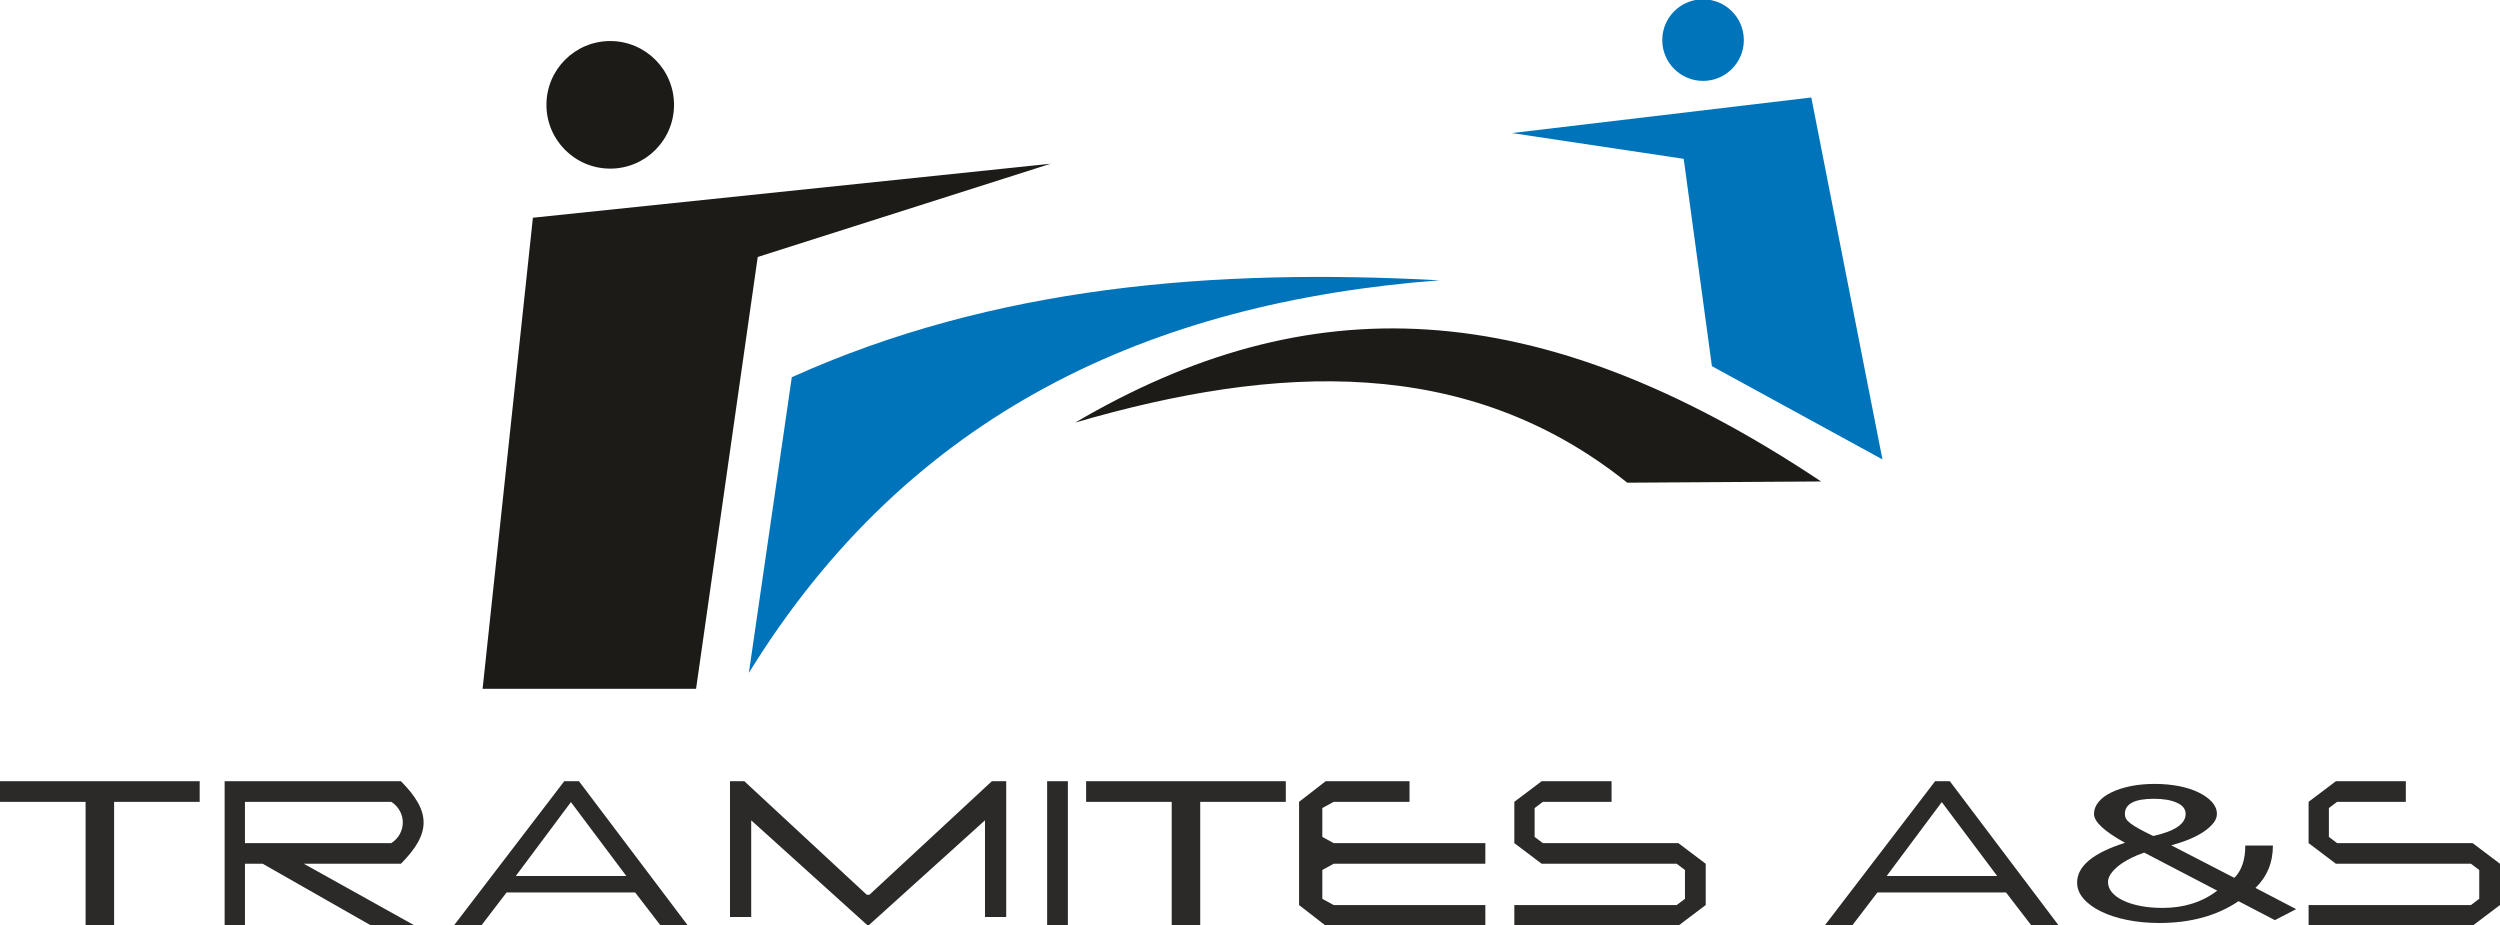 <svg xmlns="http://www.w3.org/2000/svg" xmlns:svg="http://www.w3.org/2000/svg" style="shape-rendering:geometricPrecision;text-rendering:geometricPrecision;image-rendering:optimizeQuality;fill-rule:evenodd;clip-rule:evenodd" id="svg2" width="600" height="222" version="1.1" viewBox="0 0 600 222" xml:space="preserve"><defs id="defs4"><style id="style6" type="text/css">.fil0{fill:#1c1b17}.fil1{fill:#0074ba}.fil2{fill:#2b2a29;fill-rule:nonzero}</style></defs><g id="Capa_x0020_1"><path id="_174526296" d="m 390.544,115.847 46.521,-0.294 c -68.562,-45.705 -123.411,-46.793 -179.019,-14.132 48.489,-14.139 94.225,-16.213 132.497,14.426 z M 146.455,9.849 c 8.456,0 15.311,6.855 15.311,15.311 0,8.454 -6.855,15.309 -15.311,15.309 -8.456,0 -15.311,-6.855 -15.311,-15.309 0,-8.456 6.855,-15.311 15.311,-15.311 z m -30.631,155.469 51.231,0 14.799,-103.644 70.297,-22.377 -124.253,12.956 -12.074,113.066 z" class="fil0" style="fill:#1c1b17"/><path id="_174527544" d="m 408.73,-0.164 c 5.407,0 9.79,4.383 9.79,9.79 0,5.407 -4.383,9.79 -9.79,9.79 -5.406,0 -9.79,-4.383 -9.79,-9.79 0,-5.407 4.384,-9.79 9.79,-9.79 z m -218.698,90.692 -10.306,70.961 c 38.589,-62.61 96.56,-88.932 165.769,-94.221 -54.359,-2.907 -106.996,1.427 -155.463,23.261 z m 172.832,-58.593 71.844,-8.539 17.078,86.861 -40.929,-22.378 -6.771,-49.76 -41.222,-6.183 z" class="fil1" style="fill:#0074ba"/><path style="fill:#2b2a29;fill-rule:nonzero" id="_20936536" d="m 338.287,187.488 0,4.954 -18.196,0 -2.735,1.495 0,6.918 2.735,1.494 36.391,0 0,4.955 -36.391,0 -2.735,1.494 0,6.919 2.735,1.494 36.391,0 0,4.954 -38.316,0 -6.389,-4.954 c 0,-9.972 0,-14.796 0,-24.769 l 6.389,-4.954 20.121,0 z m 212.793,30.706 -5.108,2.639 -8.728,-4.548 c -5.138,3.485 -11.484,5.232 -19.019,5.232 -2.741,0 -5.302,-0.241 -7.7,-0.73 -2.399,-0.481 -4.482,-1.156 -6.255,-2.026 -1.787,-0.862 -3.189,-1.886 -4.215,-3.082 -1.043,-1.188 -1.548,-2.467 -1.548,-3.849 0,-3.959 3.842,-7.14 11.512,-9.554 -4.975,-2.74 -7.461,-5.053 -7.461,-6.931 0,-1.031 0.371,-1.994 1.101,-2.878 0.716,-0.886 1.743,-1.645 3.056,-2.282 1.294,-0.637 2.844,-1.142 4.615,-1.506 1.773,-0.357 3.709,-0.543 5.809,-0.543 2.087,0 4.051,0.187 5.869,0.543 1.818,0.364 3.38,0.878 4.707,1.53 1.326,0.651 2.383,1.411 3.171,2.281 0.776,0.869 1.176,1.825 1.176,2.856 0,0.73 -0.266,1.436 -0.802,2.134 -0.55,0.699 -1.282,1.375 -2.233,2.034 -0.94,0.659 -2.087,1.272 -3.441,1.847 -1.357,0.566 -2.845,1.071 -4.485,1.513 l 15.148,7.815 c 1.742,-1.754 2.621,-4.338 2.621,-7.753 l 6.628,0 c 0,4.082 -1.401,7.466 -4.186,10.167 l 9.77,5.091 z m -26.526,-22.848 c 0,-1.172 -0.699,-2.065 -2.1,-2.693 -1.398,-0.628 -3.23,-0.946 -5.493,-0.946 -4.648,0 -6.987,1.211 -6.987,3.639 0,0.419 0.091,0.8 0.268,1.134 0.178,0.333 0.52,0.698 1.029,1.094 0.507,0.397 1.192,0.83 2.07,1.32 0.876,0.481 2.023,1.07 3.439,1.746 5.184,-1.149 7.774,-2.918 7.774,-5.294 z m 7.597,18.417 -17.544,-9.143 c -1.222,0.428 -2.369,0.908 -3.426,1.459 -1.057,0.544 -1.981,1.127 -2.754,1.74 -0.761,0.613 -1.371,1.248 -1.833,1.909 -0.446,0.66 -0.67,1.304 -0.67,1.941 0,0.917 0.312,1.746 0.952,2.506 0.64,0.754 1.551,1.414 2.712,1.964 1.162,0.55 2.545,0.985 4.14,1.296 1.61,0.311 3.38,0.465 5.333,0.465 5.093,0 9.443,-1.382 13.091,-4.136 z m -38.023,8.401 -6.578,-0.035 -6.102,-7.936 -30.867,0 -6.064,7.936 -6.514,0 0,-0.093 26.427,-34.546 3.534,0.006 26.163,34.669 z m -14.802,-11.922 -13.297,-17.738 -13.232,17.738 26.529,0 z m -314.203,11.922 -6.578,-0.035 -6.102,-7.936 -30.867,0 -6.064,7.936 -6.514,0 0,-0.093 26.427,-34.546 3.534,0.006 26.163,34.669 z m -14.802,-11.922 -13.297,-17.738 -13.232,17.738 26.529,0 z m 105.971,11.922 -4.978,0 0,-34.676 4.978,0 0,34.676 z m -47.987,0 -28.013,-25.287 0,23.197 -5.092,0 0,-32.585 3.442,0 29.38,27.249 0.648,0 29.38,-27.249 3.442,0 0,32.585 -5.092,0 0,-23.197 -28.013,25.287 -0.082,0 z m 100.291,-34.674 -47.926,0 0,4.952 20.539,0 0,29.719 6.846,0 0,-29.719 20.541,0 0,-4.952 z m -260.67,0 -47.924,0 0,4.952 20.539,0 0,29.719 6.846,0 0,-29.719 20.539,0 0,-4.952 z m 48.294,19.813 -23.291,0 26.673,14.861 -10.46,0 -26.085,-14.861 -4.266,0 0,14.861 -4.88,0 0,-34.676 42.309,0 c 7.258,7.312 7.259,12.503 0,19.815 z m -2.303,-14.862 -35.126,0 0,9.907 35.126,0 c 3.673,-2.386 3.678,-7.521 0,-9.907 z m 483.484,-4.954 0,4.954 -16.487,0 -1.98,1.495 0,6.918 1.98,1.494 32.523,0 6.565,4.955 0,9.907 -6.565,4.954 -39.372,0 0,-4.954 38.976,0 1.978,-1.494 0,-6.919 -1.978,-1.494 -32.413,0 -6.563,-4.955 0,-9.907 6.563,-4.954 16.773,0 z m -190.624,0 0,4.954 -16.488,0 -1.978,1.495 0,6.918 1.978,1.494 32.524,0 6.563,4.955 0,9.907 -6.563,4.954 -39.372,0 0,-4.954 38.976,0 1.978,-1.494 0,-6.919 -1.978,-1.494 -32.413,0 -6.563,-4.955 0,-9.907 6.563,-4.954 16.773,0 z" class="fil2"/></g></svg>